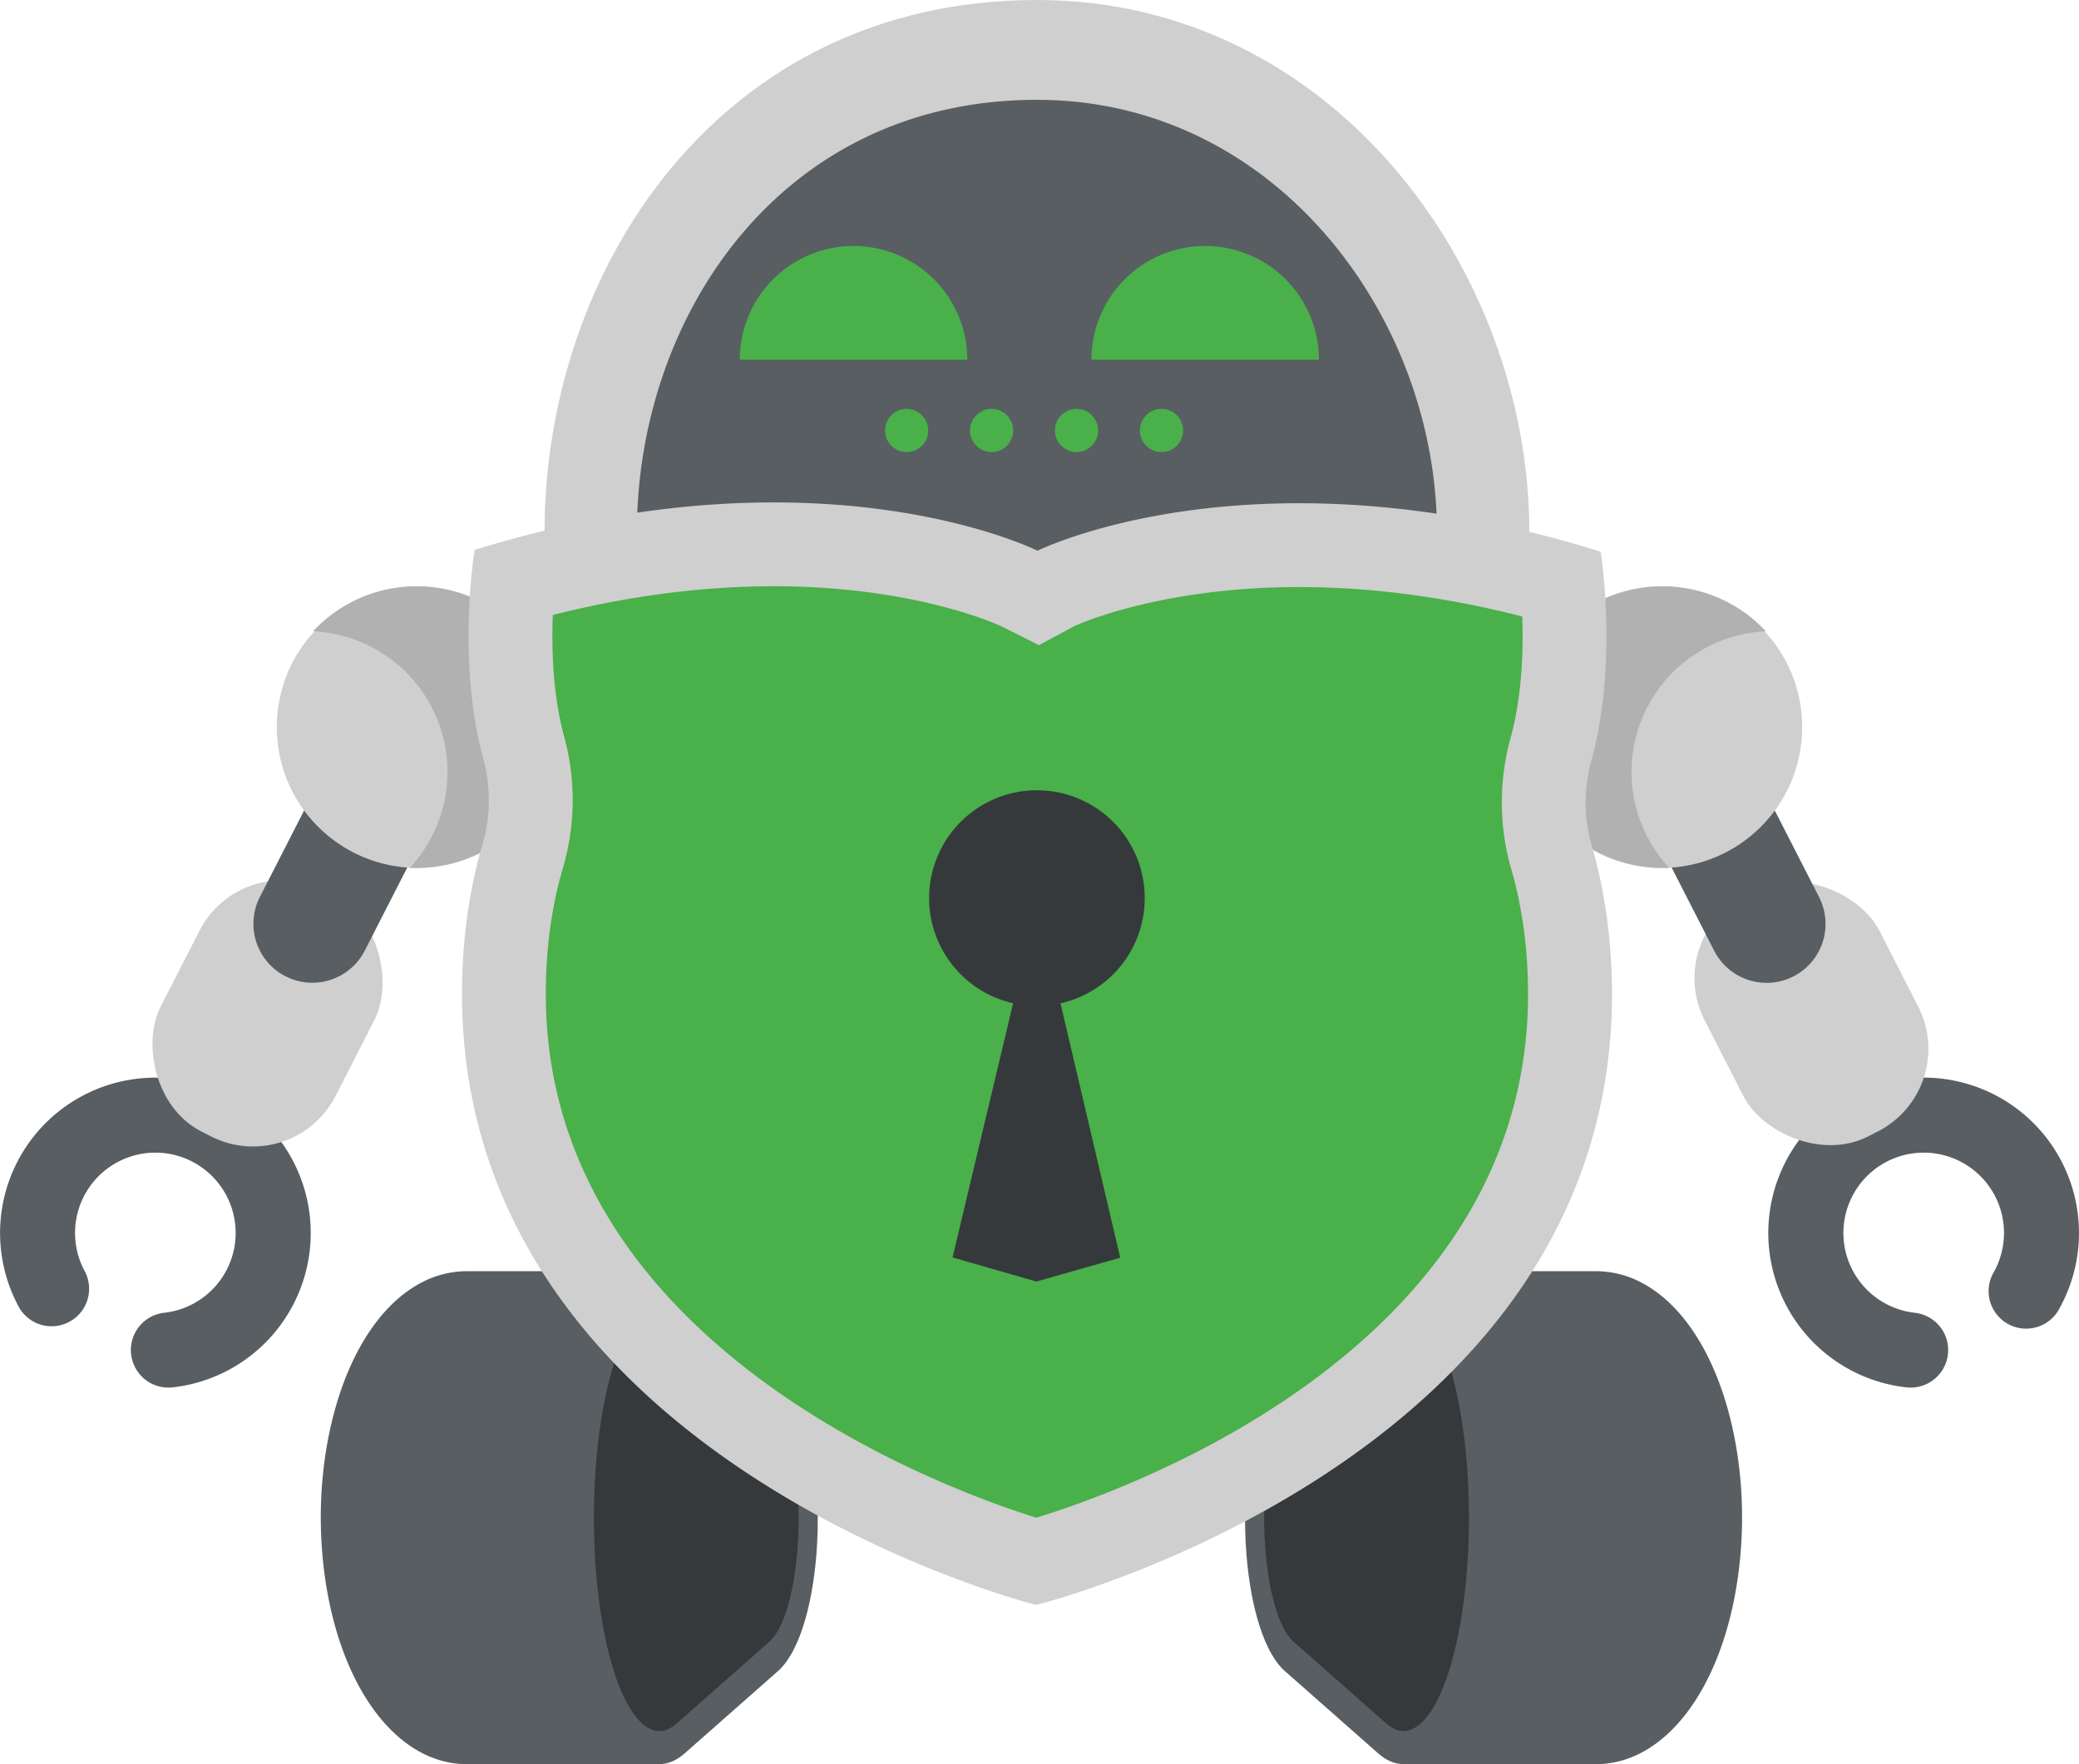 <svg viewBox="0 0 1108.12 940.2" xmlns="http://www.w3.org/2000/svg"><path d="M552.69 0c-169.1 0-262.45 143.46-262.45 283.52h524.9C815.14 143.46 709.81 0 552.69 0z" fill="#cfcfcf"/><path d="M552.69 53.2c-137.37 0-213.21 116.54-213.21 230.32l213.21 24.18 213.21-24.18c0-113.78-85.57-230.32-213.21-230.32zM89.8 739.52a20 20 0 01-2.23-39.88 42.8 42.8 0 10-42.22-21.82 20 20 0 01-35 19.31 82.79 82.79 0 1181.76 42.26 21.78 21.78 0 01-2.31.13z" fill="#585e62"/><rect fill="#cfcfcf" height="144.19" rx="49.42" transform="rotate(27.09 142.594 540.035)" width="104.68" x="90.27" y="467.98"/><path d="M181.568 393.875l55.91 28.598-43.057 84.177a31.4 31.4 0 01-42.254 13.656 31.4 31.4 0 01-13.656-42.254l43.057-84.177z" fill="#585e62"/><circle cx="222.59" cy="387.53" fill="#cfcfcf" r="75.05"/><path d="M258.09 321.8a75.09 75.09 0 00-91.23 14.64 75.06 75.06 0 0151.58 126.06 75.06 75.06 0 0039.65-140.7z" fill="#b1b1b1"/><path d="M1018.31 739.52a22.09 22.09 0 01-2.28-.13 82.8 82.8 0 1181.77-42.26 20 20 0 11-35-19.31 42.8 42.8 0 10-42.23 21.82 20 20 0 01-2.23 39.88z" fill="#585e62"/><rect fill="#cfcfcf" height="144.19" rx="49.42" transform="rotate(152.91 965.508 540.103)" width="104.68" x="913.18" y="467.98"/><path d="M955.922 520.362a31.4 31.4 0 01-42.254-13.656L870.61 422.53l55.91-28.598 43.057 84.177a31.4 31.4 0 01-13.656 42.254z" fill="#585e62"/><circle cx="885.53" cy="387.53" fill="#cfcfcf" r="75.05"/><path d="M850 321.8a75.08 75.08 0 0191.22 14.64 75.06 75.06 0 00-51.54 126.06A75.05 75.05 0 01850 321.8z" fill="#b1b1b1"/><path d="M248.78 940.2c-36.67 0-67-39.85-75.51-99.15-4.56-31.83-2.26-65.19 6.48-94 9.41-31 25.51-53.59 45.32-63.72a51.72 51.72 0 0123.69-5.84h103.52V940.2z" fill="#585e62"/><path d="M351.43 940.2c-21.26 0-38.85-39.85-43.78-99.15-2.64-31.83-1.31-65.19 3.76-94 5.45-31 14.78-53.59 26.27-63.72 4.39-3.87 9-5.84 13.73-5.84s9.34 2 13.75 5.8l49.7 43.83c17.37 15.32 23.39 64 20.23 102-2.43 29.28-10 52.18-20.19 61.28l-49.69 43.82c-4.44 3.99-9.08 5.98-13.78 5.98z" fill="#585e62"/><path d="M360.57 699l49.65 43.79c11.18 9.9 17.78 47.45 14.78 83.91-2 24.27-7.83 41.95-14.77 48.13l-49.65 43.79C342 935 322.79 899.19 317.75 838.55s6-123.1 24.58-139.51c6.15-5.42 12.5-5.04 18.24-.04z" fill="#35393b"/><path d="M850.73 940.2c36.66 0 67-39.85 75.51-99.15 4.56-31.83 2.26-65.19-6.48-94-9.41-31-25.51-53.59-45.32-63.72a51.72 51.72 0 00-23.69-5.84H747.22V940.2z" fill="#585e62"/><path d="M748.08 940.2c21.26 0 38.85-39.85 43.78-99.15 2.64-31.83 1.31-65.19-3.76-94-5.45-31-14.79-53.59-26.27-63.72-4.4-3.87-9-5.84-13.73-5.84s-9.34 2-13.76 5.8l-49.69 43.83c-17.38 15.32-23.39 64-20.23 102 2.43 29.28 10 52.18 20.19 61.28l49.68 43.82c4.45 3.99 9.09 5.98 13.79 5.98z" fill="#585e62"/><path d="M738.94 699l-49.65 43.79c-11.19 9.86-17.8 47.41-14.77 83.87 2 24.27 7.83 41.95 14.77 48.13l49.65 43.79c18.61 16.41 37.78-19.43 42.82-80.07s-6-123.1-24.58-139.51c-6.18-5.38-12.5-5-18.24 0z" fill="#35393b"/><path d="M848.63 451.38a83.62 83.62 0 01-.56-45.6c14.74-53.13 5.06-111.78 5.06-111.78-185.07-57.77-300.13-.48-300.13-.48s-114.79-57.64-300-.45c0 0-9.86 58.64 4.72 111.83a83.69 83.69 0 01-.69 45.59c-5.14 17.57-10.72 44.5-10.77 78.8-.37 249 306 326.08 306 326.08s306.58-76.15 306.95-325.16c0-34.3-5.49-61.21-10.58-78.83z" fill="#cfcfcf"/><path d="M552.34 808.87c-50.72-15.87-261.7-93.25-261.42-279.51 0-29.65 4.89-52.42 9-66.31a128.3 128.3 0 00.91-70c-6.2-22.58-6.9-47.13-6.17-65.29 40.48-10.23 80.2-15.37 118.41-15.32 75.66.12 119.86 21 120.3 21.17l20.39 10.23L573 333.52c.11 0 44.36-20.75 120-20.64 38.21.06 77.91 5.32 118.37 15.68.67 18.14-.1 42.71-6.37 65.27a128.33 128.33 0 00.69 70c4 13.91 8.82 36.69 8.77 66.35-.28 187.06-211.26 263.09-262.12 278.69z" fill="#49b04a"/><path d="M610.15 478.76A57.46 57.46 0 10540 534.68l-32.29 135.47L552.38 683l44.71-12.71-31.84-135.57a57.46 57.46 0 0044.9-55.96z" fill="#35393b"/><g fill="#49b04a"><path d="M454.94 131.08a60.64 60.64 0 00-60.64 60.64h121.28a60.64 60.64 0 00-60.64-60.64zm187.44 0a60.64 60.64 0 00-60.64 60.64H703a60.64 60.64 0 00-60.62-60.64z"/><circle cx="483.23" cy="229.43" r="11.52"/><circle cx="528.52" cy="229.43" r="11.52"/><circle cx="573.8" cy="229.43" r="11.52"/><circle cx="619.09" cy="229.43" r="11.52"/></g></svg>